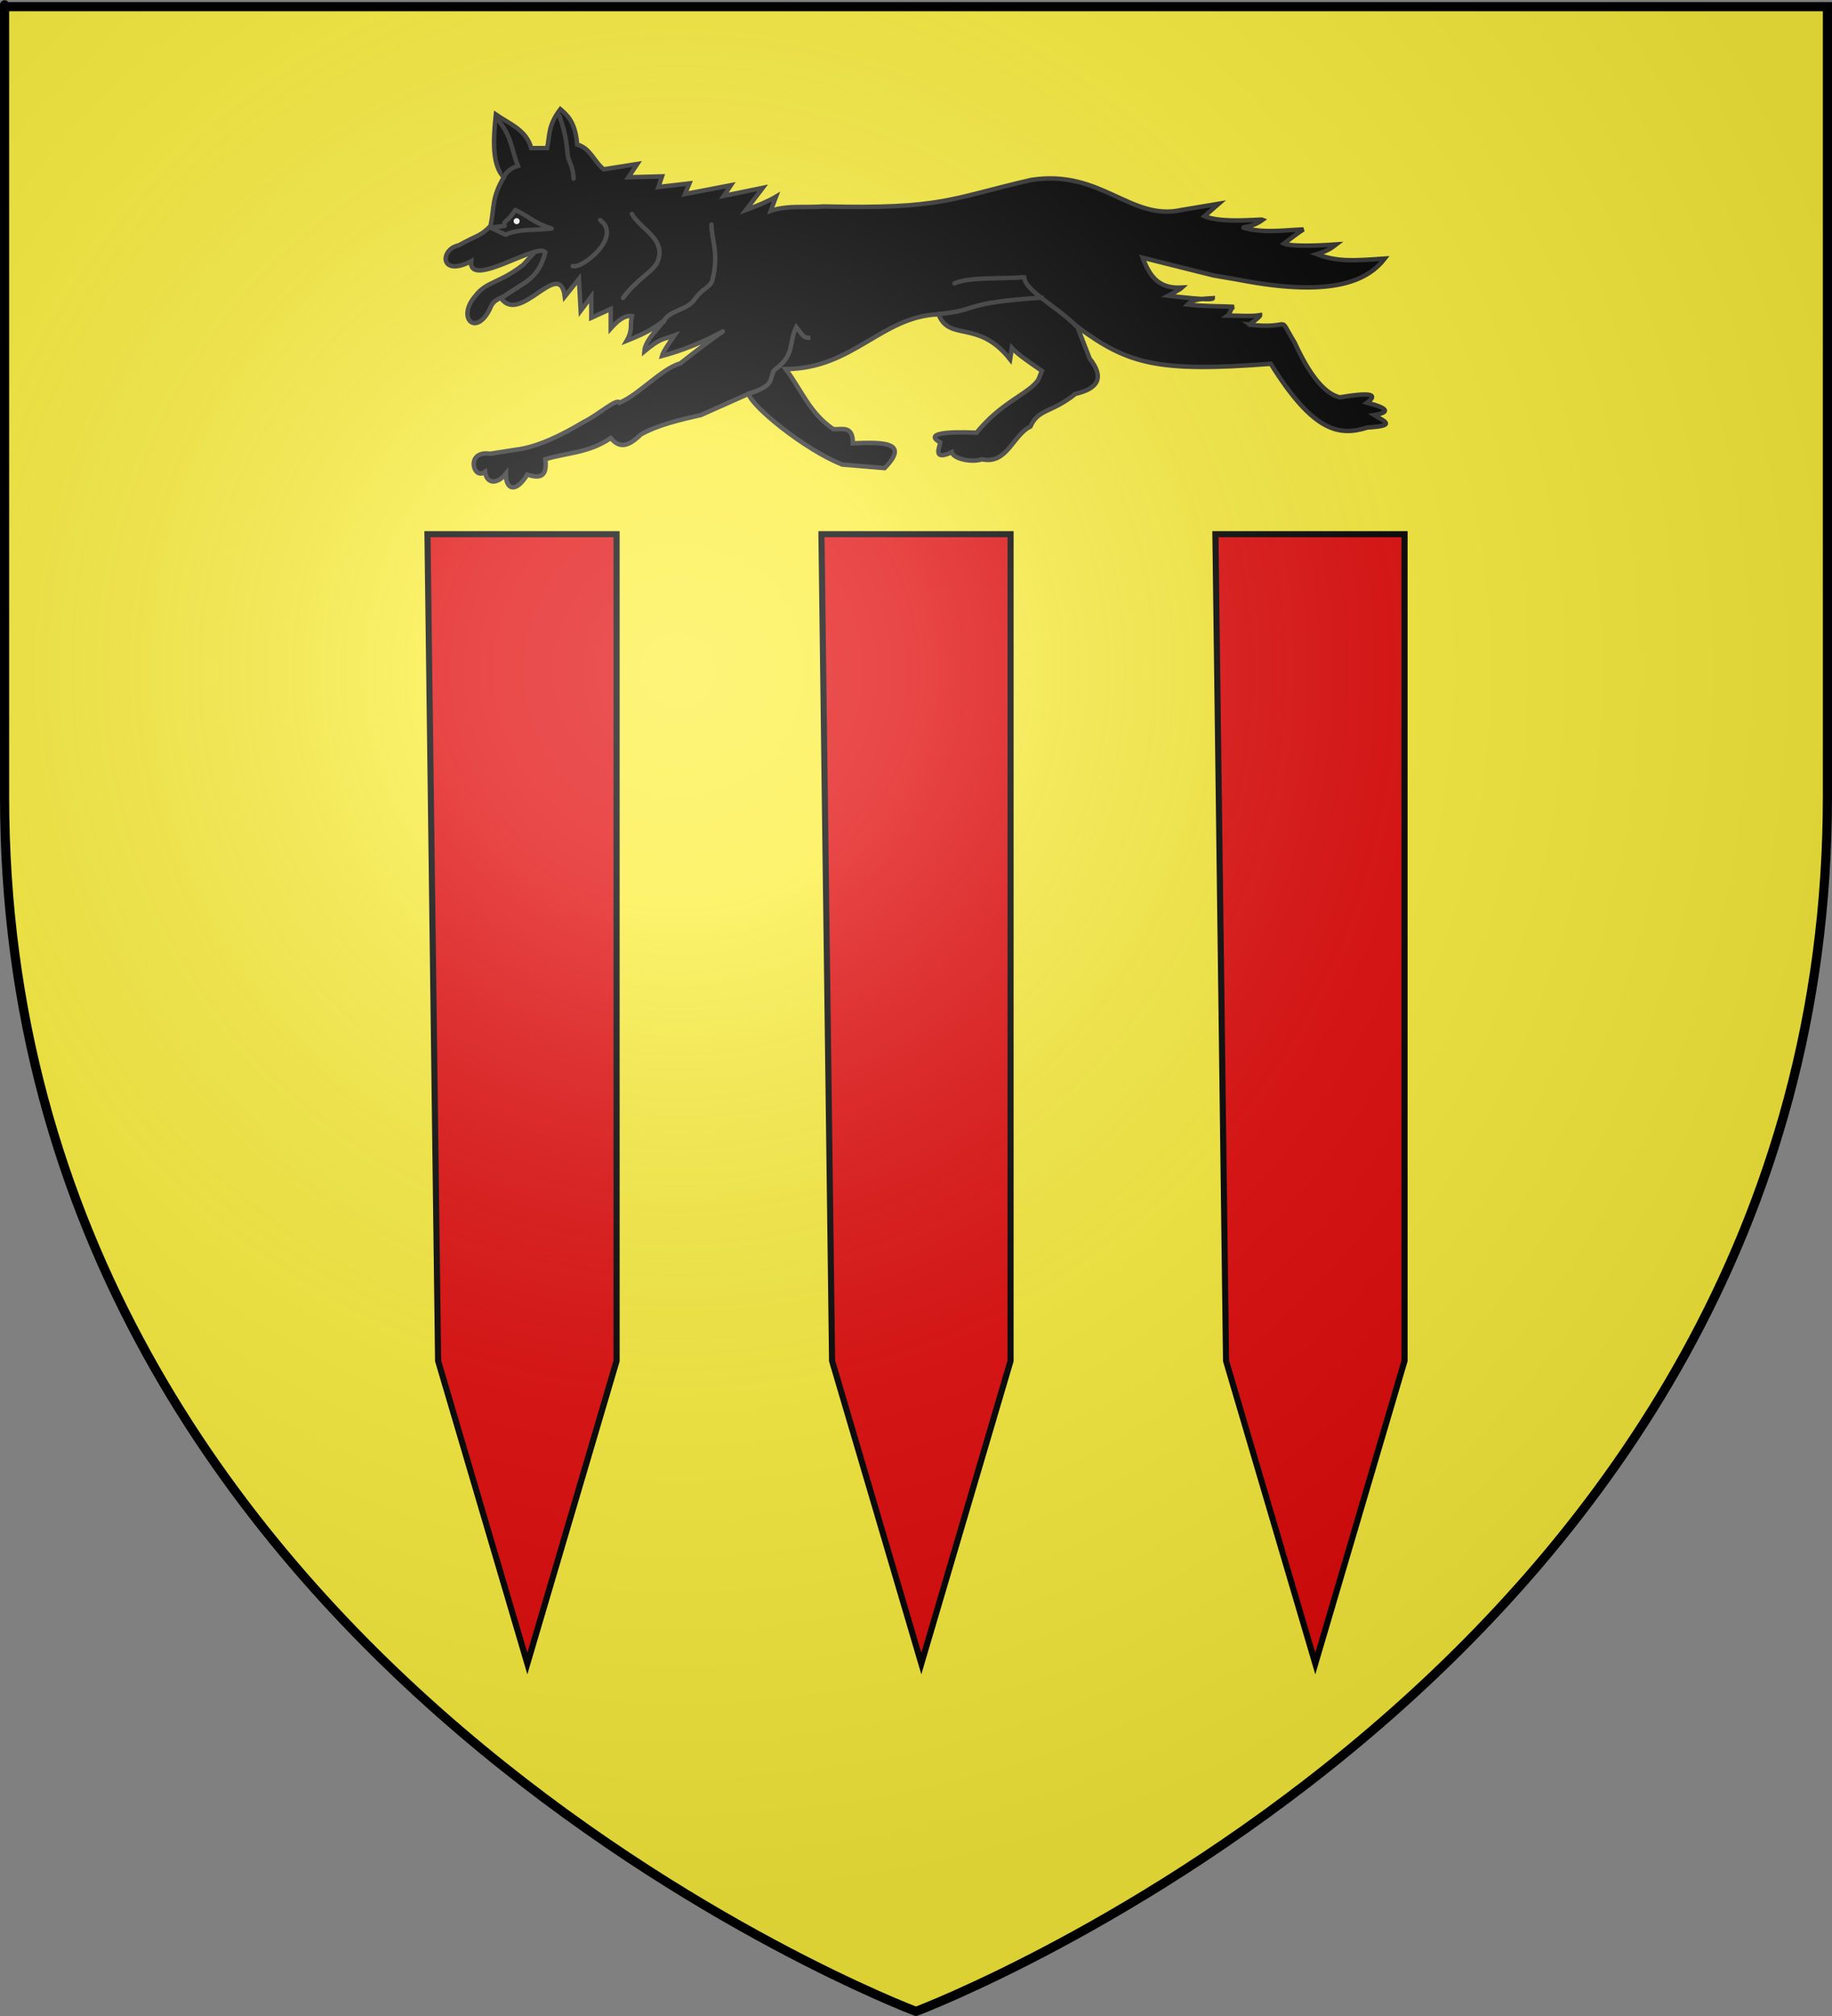<?xml version="1.0" encoding="UTF-8" standalone="no"?>
<svg
   xmlns:dc="http://purl.org/dc/elements/1.1/"
   xmlns:cc="http://web.resource.org/cc/"
   xmlns:rdf="http://www.w3.org/1999/02/22-rdf-syntax-ns#"
   xmlns:svg="http://www.w3.org/2000/svg"
   xmlns="http://www.w3.org/2000/svg"
   xmlns:xlink="http://www.w3.org/1999/xlink"
   xmlns:sodipodi="http://sodipodi.sourceforge.net/DTD/sodipodi-0.dtd"
   xmlns:inkscape="http://www.inkscape.org/namespaces/inkscape"
   height="660"
   width="600"
   version="1.0"
   id="svg2"
   sodipodi:version="0.32"
   inkscape:version="0.45.1"
   sodipodi:docname="Blason Thumeréville 54.svg"
   sodipodi:docbase="C:\Users\Axel\Pictures\Wikipedia (Blasons)\Blasons"
   inkscape:export-filename="/Users/olivier/Desktop/Blason Rouge/Blason_Vide_3D.png"
   inkscape:export-xdpi="144"
   inkscape:export-ydpi="144"
   inkscape:output_extension="org.inkscape.output.svg.inkscape">
  <rect width="100%" height="100%" fill="#808080" stroke="none"/>
  <sodipodi:namedview
     inkscape:window-height="750"
     inkscape:window-width="1280"
     inkscape:pageshadow="2"
     inkscape:pageopacity="0.0"
     guidetolerance="10.0"
     gridtolerance="10.0"
     objecttolerance="10.0"
     borderopacity="1.0"
     bordercolor="#666666"
     pagecolor="#ffffff"
     id="base"
     showgrid="false"
     height="660px"
     inkscape:zoom="0.63"
     inkscape:cx="468.02437"
     inkscape:cy="351.55011"
     inkscape:window-x="-8"
     inkscape:window-y="-8"
     inkscape:current-layer="layer3" />
  <desc
     id="desc4">Flag of Canton of Valais (Wallis)</desc>
  <defs
     id="defs6">
    <linearGradient
       id="linearGradient2893">
      <stop
         style="stop-color:white;stop-opacity:0.314;"
         offset="0"
         id="stop2895" />
      <stop
         id="stop2897"
         offset="0.19"
         style="stop-color:white;stop-opacity:0.251;" />
      <stop
         style="stop-color:#6b6b6b;stop-opacity:0.125;"
         offset="0.6"
         id="stop2901" />
      <stop
         style="stop-color:black;stop-opacity:0.125;"
         offset="1"
         id="stop2899" />
    </linearGradient>
    <linearGradient
       id="linearGradient2885">
      <stop
         id="stop2887"
         offset="0"
         style="stop-color:white;stop-opacity:1;" />
      <stop
         style="stop-color:white;stop-opacity:1;"
         offset="0.229"
         id="stop2891" />
      <stop
         id="stop2889"
         offset="1"
         style="stop-color:black;stop-opacity:1;" />
    </linearGradient>
    <linearGradient
       id="linearGradient2955">
      <stop
         id="stop2867"
         offset="0"
         style="stop-color:#fd0000;stop-opacity:1;" />
      <stop
         style="stop-color:#e77275;stop-opacity:0.659;"
         offset="0.5"
         id="stop2873" />
      <stop
         style="stop-color:black;stop-opacity:0.323;"
         offset="1"
         id="stop2959" />
    </linearGradient>
    <radialGradient
       inkscape:collect="always"
       xlink:href="#linearGradient2955"
       id="radialGradient2961"
       cx="225.524"
       cy="218.901"
       fx="225.524"
       fy="218.901"
       r="300"
       gradientTransform="matrix(-4.167939e-4,2.183,-1.884,-3.599562e-4,615.597,-289.121)"
       gradientUnits="userSpaceOnUse" />
    <polygon
       id="star"
       transform="scale(53,53)"
       points="0,-1 0.588,0.809 -0.951,-0.309 0.951,-0.309 -0.588,0.809 0,-1 " />
    <clipPath
       id="clip">
      <path
         d="M 0,-200 L 0,600 L 300,600 L 300,-200 L 0,-200 z "
         id="path10" />
    </clipPath>
    <radialGradient
       inkscape:collect="always"
       xlink:href="#linearGradient2955"
       id="radialGradient1911"
       gradientUnits="userSpaceOnUse"
       gradientTransform="matrix(-4.167939e-4,2.183,-1.884,-3.599562e-4,615.597,-289.121)"
       cx="225.524"
       cy="218.901"
       fx="225.524"
       fy="218.901"
       r="300" />
    <radialGradient
       inkscape:collect="always"
       xlink:href="#linearGradient2955"
       id="radialGradient2865"
       gradientUnits="userSpaceOnUse"
       gradientTransform="matrix(0,1.749,-1.593,-1.049767e-7,551.788,-191.29)"
       cx="225.524"
       cy="218.901"
       fx="225.524"
       fy="218.901"
       r="300" />
    <radialGradient
       inkscape:collect="always"
       xlink:href="#linearGradient2955"
       id="radialGradient2871"
       gradientUnits="userSpaceOnUse"
       gradientTransform="matrix(0,1.386,-1.323,-5.741131e-8,-158.082,-109.541)"
       cx="225.524"
       cy="218.901"
       fx="225.524"
       fy="218.901"
       r="300" />
    <radialGradient
       inkscape:collect="always"
       xlink:href="#linearGradient2893"
       id="radialGradient3163"
       gradientUnits="userSpaceOnUse"
       gradientTransform="matrix(1.353,0,0,1.349,-77.629,-85.747)"
       cx="221.445"
       cy="226.331"
       fx="221.445"
       fy="226.331"
       r="300" />
    <radialGradient
       r="300"
       fy="226.331"
       fx="221.445"
       cy="226.331"
       cx="221.445"
       gradientTransform="matrix(1.353,0,0,1.349,-77.629,-85.747)"
       gradientUnits="userSpaceOnUse"
       id="radialGradient2998"
       xlink:href="#linearGradient2893"
       inkscape:collect="always" />
    <radialGradient
       r="300"
       fy="218.901"
       fx="225.524"
       cy="218.901"
       cx="225.524"
       gradientTransform="matrix(0,1.386,-1.323,-5.741131e-8,-158.082,-109.541)"
       gradientUnits="userSpaceOnUse"
       id="radialGradient2996"
       xlink:href="#linearGradient2955"
       inkscape:collect="always" />
    <radialGradient
       r="300"
       fy="218.901"
       fx="225.524"
       cy="218.901"
       cx="225.524"
       gradientTransform="matrix(0,1.749,-1.593,-1.049767e-7,551.788,-191.29)"
       gradientUnits="userSpaceOnUse"
       id="radialGradient2994"
       xlink:href="#linearGradient2955"
       inkscape:collect="always" />
    <radialGradient
       r="300"
       fy="218.901"
       fx="225.524"
       cy="218.901"
       cx="225.524"
       gradientTransform="matrix(-4.167939e-4,2.183,-1.884,-3.599562e-4,615.597,-289.121)"
       gradientUnits="userSpaceOnUse"
       id="radialGradient2992"
       xlink:href="#linearGradient2955"
       inkscape:collect="always" />
    <clipPath
       id="clipPath2988">
      <path
         id="path2990"
         d="M 0,-200 L 0,600 L 300,600 L 300,-200 L 0,-200 z " />
    </clipPath>
    <polygon
       points="0,-1 0.588,0.809 -0.951,-0.309 0.951,-0.309 -0.588,0.809 0,-1 "
       transform="scale(53,53)"
       id="polygon2986" />
    <radialGradient
       gradientUnits="userSpaceOnUse"
       gradientTransform="matrix(-4.167939e-4,2.183,-1.884,-3.599562e-4,615.597,-289.121)"
       r="300"
       fy="218.901"
       fx="225.524"
       cy="218.901"
       cx="225.524"
       id="radialGradient2984"
       xlink:href="#linearGradient2955"
       inkscape:collect="always" />
    <linearGradient
       id="linearGradient2976">
      <stop
         style="stop-color:#fd0000;stop-opacity:1;"
         offset="0"
         id="stop2978" />
      <stop
         id="stop2980"
         offset="0.5"
         style="stop-color:#e77275;stop-opacity:0.659;" />
      <stop
         id="stop2982"
         offset="1"
         style="stop-color:black;stop-opacity:0.323;" />
    </linearGradient>
    <linearGradient
       id="linearGradient2968">
      <stop
         style="stop-color:white;stop-opacity:1;"
         offset="0"
         id="stop2970" />
      <stop
         id="stop2972"
         offset="0.229"
         style="stop-color:white;stop-opacity:1;" />
      <stop
         style="stop-color:black;stop-opacity:1;"
         offset="1"
         id="stop2974" />
    </linearGradient>
    <linearGradient
       id="linearGradient2958">
      <stop
         id="stop2960"
         offset="0"
         style="stop-color:white;stop-opacity:0.314;" />
      <stop
         style="stop-color:white;stop-opacity:0.251;"
         offset="0.19"
         id="stop2962" />
      <stop
         id="stop2964"
         offset="0.6"
         style="stop-color:#6b6b6b;stop-opacity:0.125;" />
      <stop
         id="stop2966"
         offset="1"
         style="stop-color:black;stop-opacity:0.125;" />
    </linearGradient>
    <radialGradient
       r="300"
       fy="200.448"
       fx="285.186"
       cy="200.448"
       cx="285.186"
       gradientTransform="matrix(1.551,0,0,1.35,-227.894,-51.264)"
       gradientUnits="userSpaceOnUse"
       id="radialGradient11919"
       xlink:href="#linearGradient2893"
       inkscape:collect="always" />
    <radialGradient
       gradientUnits="userSpaceOnUse"
       gradientTransform="matrix(0,2.342,-2.291,0,562.913,1323.77)"
       r="300"
       fy="153.928"
       fx="-483.508"
       cy="153.928"
       cx="-483.508"
       id="radialGradient2928"
       xlink:href="#linearGradient2955"
       inkscape:collect="always" />
    <radialGradient
       r="300"
       fy="218.901"
       fx="225.524"
       cy="218.901"
       cx="225.524"
       gradientTransform="matrix(-4.167939e-4,2.183,-1.884,-3.599562e-4,1395.597,-309.121)"
       gradientUnits="userSpaceOnUse"
       id="radialGradient2423"
       xlink:href="#linearGradient2955"
       inkscape:collect="always" />
    <clipPath
       id="clipPath2419">
      <path
         id="path2421"
         d="M 0,-200 L 0,600 L 300,600 L 300,-200 L 0,-200 z " />
    </clipPath>
    <polygon
       points="0,-1 0.588,0.809 -0.951,-0.309 0.951,-0.309 -0.588,0.809 0,-1 "
       transform="scale(53,53)"
       id="polygon2417" />
    <radialGradient
       gradientUnits="userSpaceOnUse"
       gradientTransform="matrix(-4.167939e-4,2.183,-1.884,-3.599562e-4,615.597,-289.121)"
       r="300"
       fy="218.901"
       fx="225.524"
       cy="218.901"
       cx="225.524"
       id="radialGradient2415"
       xlink:href="#linearGradient2955"
       inkscape:collect="always" />
    <linearGradient
       id="linearGradient2410">
      <stop
         id="stop2965"
         offset="0"
         style="stop-color:white;stop-opacity:0;" />
      <stop
         id="stop2413"
         offset="1"
         style="stop-color:black;stop-opacity:0.646;" />
    </linearGradient>
    <radialGradient
       gradientUnits="userSpaceOnUse"
       gradientTransform="matrix(1.36,0,0,1.355,-79.528,-87.645)"
       r="300"
       fy="218.01"
       fx="203.198"
       cy="218.01"
       cx="203.198"
       id="radialGradient2883"
       xlink:href="#linearGradient2893"
       inkscape:collect="always" />
    <linearGradient
       id="linearGradient2399">
      <stop
         id="stop2401"
         offset="0"
         style="stop-color:white;stop-opacity:0.314;" />
      <stop
         style="stop-color:white;stop-opacity:0.251;"
         offset="0.19"
         id="stop2403" />
      <stop
         id="stop2405"
         offset="0.6"
         style="stop-color:#6b6b6b;stop-opacity:0.125;" />
      <stop
         id="stop2407"
         offset="1"
         style="stop-color:black;stop-opacity:0.125;" />
    </linearGradient>
  </defs>
  <g
     inkscape:groupmode="layer"
     id="layer3"
     inkscape:label="Fond écu"
     style="display:inline">
    <path
       id="path2855"
       style="fill:#fcef3c;fill-opacity:1;fill-rule:evenodd;stroke:none;stroke-width:1px;stroke-linecap:butt;stroke-linejoin:miter;stroke-opacity:1"
       d="M 300,658.5 C 300,658.5 598.5,546.18 598.5,260.728 C 598.5,-24.723 598.5,2.176 598.5,2.176 L 1.5,2.176 L 1.5,260.728 C 1.5,546.18 300,658.5 300,658.5 z "
       sodipodi:nodetypes="cccccc" />
  </g>
  <g
     inkscape:groupmode="layer"
     id="layer4"
     inkscape:label="Meubles"
     style="display:inline">
    <g
       style="display:inline"
       id="g2502"
       transform="translate(-1.587,0)">
      <path
         sodipodi:nodetypes="ccsccc"
         id="rect1924"
         d="M 399.648,174.883 L 403.134,445.528 C 403.134,445.528 432.362,544.619 432.362,544.619 C 432.362,544.619 461.589,445.528 461.589,445.528 L 461.589,174.883 L 399.648,174.883 z "
         style="fill:#e20909;fill-opacity:1;stroke:#000000;stroke-width:2;stroke-miterlimit:4;stroke-dasharray:none;stroke-opacity:1" />
      <path
         style="fill:#e20909;fill-opacity:1;stroke:#000000;stroke-width:2;stroke-miterlimit:4;stroke-dasharray:none;stroke-opacity:1"
         d="M 270.617,174.883 L 274.103,445.528 C 274.103,445.528 303.33,544.619 303.33,544.619 C 303.33,544.619 332.558,445.528 332.558,445.528 L 332.558,174.883 L 270.617,174.883 z "
         id="path3969"
         sodipodi:nodetypes="ccsccc" />
      <path
         sodipodi:nodetypes="ccsccc"
         id="path3971"
         d="M 141.586,174.883 L 145.072,445.528 C 145.072,445.528 174.299,544.619 174.299,544.619 C 174.299,544.619 203.527,445.528 203.527,445.528 L 203.527,174.883 L 141.586,174.883 z "
         style="fill:#e20909;fill-opacity:1;stroke:#000000;stroke-width:2;stroke-miterlimit:4;stroke-dasharray:none;stroke-opacity:1" />
    </g>
    <g
       style="display:inline"
       id="g7034"
       transform="matrix(1.848,0,0,1.848,34.28,-529.105)">
      <path
         sodipodi:nodetypes="ccccccc"
         id="path6527"
         d="M 74.184,333.22 C 69.887,336.557 67.672,336.139 65.728,338.7 C 62.331,342.535 65.723,346.091 68.241,341.099 C 68.988,339.071 70.119,339.412 71.365,338.387 L 79.978,332.907 L 77.316,329.775 L 74.184,333.22 z "
         style="fill:#000000;fill-opacity:1;fill-rule:evenodd;stroke:#313131;stroke-width:0.789;stroke-linecap:butt;stroke-linejoin:round;stroke-miterlimit:4;stroke-dasharray:none;stroke-opacity:1" />
      <path
         sodipodi:nodetypes="cccccccccccccccccccccccccccccccccccccccccccccccccccccccccccccccccccccccccccccccccccccccccccccccccc"
         id="path4621"
         d="M 68.32,366.692 C 63.86,366.043 65.316,371.498 67.412,369.916 C 67.733,372.149 69.623,372.101 71.117,370.229 C 71.078,373.18 72.89,373.657 74.902,370.397 C 76.808,370.973 78.503,371.138 78.099,367.67 C 81.961,366.484 85.824,366.582 89.686,363.912 C 90.851,365.228 92.199,366.085 95.01,363.285 C 98.032,361.609 101.817,360.697 105.659,359.84 L 114.115,356.082 C 114.665,358.336 124.134,366.003 130.713,368.609 L 138.23,369.236 C 142.806,364.546 137.82,364.638 132.592,364.851 C 132.645,361.614 130.669,362.435 129.147,362.346 C 124.913,359.504 123.442,355.281 120.691,351.698 C 132.659,351.622 137.614,342.375 147.782,341.989 C 149.716,346.945 154.804,342.797 160.466,349.975 L 160.779,347.939 C 161.753,349.03 163.901,350.511 166.103,352.011 L 165.477,353.577 C 163.754,356.134 159.044,357.415 154.515,362.972 C 149.117,362.724 145.25,363.119 148.095,364.695 C 147.991,365.477 146.635,368.061 150.131,366.417 C 150.392,367.633 153.784,368.296 155.455,367.67 C 159.927,368.669 160.905,363.426 164.067,361.876 C 165.475,358.69 167.707,359.545 172.053,356.082 C 176.032,355.173 177.257,353.231 174.559,349.818 L 172.367,344.181 C 181.375,350.854 186.618,352.295 206.66,350.758 C 214.236,362.921 218.803,363.618 223.783,362.049 C 229.057,361.719 226.834,360.995 224.981,359.84 C 227.821,359.354 227.568,358.656 223.729,357.648 C 226.016,355.956 223.67,355.9 218.874,356.709 C 216.33,356.069 213.72,353.145 210.888,347 C 207.611,341.643 210.886,344.803 202.762,343.815 C 202.849,343.89 204.807,342.435 204.781,342.146 C 203.231,342.409 200.921,342.218 199.035,342.214 C 199.478,341.898 199.49,340.912 200.127,340.666 C 199.177,340.575 194.475,340.598 191.941,340.266 C 193.039,339.209 194.567,339.275 196.398,339.139 C 196.402,339.652 189.837,338.856 188.496,338.7 C 188.496,338.7 190.533,337.639 190.927,337.266 C 186.909,337.481 185.307,335.488 183.954,331.967 L 196.482,335.099 L 201.023,335.882 C 218.392,339.257 224.119,335.625 226.86,332.124 C 221.275,332.508 218.509,332.727 214.803,331.341 C 216.771,330.767 217.501,330.192 218.248,329.618 C 215.151,329.844 210.15,330.018 209.009,329.462 C 210.157,328.592 211.619,327.454 212.454,326.956 C 208.905,327.088 205.355,327.675 201.806,326.643 C 201.712,326.474 203.415,326.603 205.251,325.234 C 204.99,325.112 197.839,325.923 194.916,324.607 L 197.421,322.415 L 190.844,323.511 C 181.817,325.541 176.622,316.266 164.224,318.187 C 149.962,321.445 148.574,323.405 127.425,322.885 C 124.345,323.146 121.109,322.624 118.029,323.668 L 118.969,321.162 C 117.656,321.945 115.791,322.728 113.645,323.511 L 116.62,319.596 L 109.73,321.006 L 110.983,319.127 L 102.84,320.692 L 103.623,318.813 L 98.142,319.44 L 98.769,317.561 L 92.818,317.717 L 94.384,315.368 L 88.434,316.308 C 86.618,314.82 86.077,312.551 83.736,311.923 C 83.426,307.844 81.892,306.649 80.761,305.66 C 78.476,308.664 78.93,310.356 78.412,312.55 L 75.593,312.55 C 74.74,309.331 71.735,308.265 69.329,306.599 C 68.82,311.353 68.696,315.622 70.739,317.717 C 68.561,321.394 69.079,323.026 68.39,326.33 C 66.569,328.209 66.144,327.896 62.753,329.775 C 59.364,330.462 59.384,335.512 64.945,332.593 C 64.458,337.639 76.848,329.086 78.099,331.028 C 76.744,335.935 74.546,336.115 70.269,339.17 C 73.671,343.949 80.671,331.814 81.544,338.857 L 84.049,335.725 L 84.362,341.363 L 86.241,338.857 L 86.241,342.615 L 89.686,341.049 L 89.686,344.494 C 91.423,342.554 92.538,342.167 93.444,342.302 C 93.04,343.92 93.665,344.664 92.505,346.687 C 95.761,345.382 97.146,344.613 98.925,343.242 C 99.004,343.738 95.767,346.348 95.637,348.566 C 98.607,346.12 98.843,346.515 100.961,345.747 C 99.834,347.353 98.936,348.729 98.769,349.376 C 109.836,346.386 114.705,340.669 102.03,350.682 C 98.585,351.683 94.697,356.239 91.252,357.648 C 90.783,356.76 87.422,359.871 84.843,361.093 C 80.952,363.44 76.581,365.547 72.926,365.974 L 68.32,366.692 z "
         style="fill:#000000;fill-opacity:1;fill-rule:evenodd;stroke:#313131;stroke-width:0.789;stroke-linecap:butt;stroke-linejoin:miter;stroke-miterlimit:4;stroke-dasharray:none;stroke-opacity:1" />
      <path
         sodipodi:nodetypes="ccc"
         id="path5508"
         d="M 69.486,307.382 C 72.123,310.149 72.088,312.915 73.244,315.682 C 71.756,316.16 70.83,317.139 70.582,318.03"
         style="fill:#000000;fill-opacity:1;fill-rule:evenodd;stroke:#313131;stroke-width:0.789;stroke-linecap:butt;stroke-linejoin:miter;stroke-miterlimit:4;stroke-dasharray:none;stroke-opacity:1" />
      <path
         sodipodi:nodetypes="ccc"
         id="path2572"
         d="M 80.604,306.834 C 81.897,310.591 81.873,312.161 82.064,313.796 C 82.187,314.849 83.025,315.773 83.109,317.952"
         style="fill:#000000;fill-opacity:1;fill-rule:evenodd;stroke:#313131;stroke-width:0.789;stroke-linecap:round;stroke-linejoin:round;stroke-miterlimit:4;stroke-dasharray:none;stroke-opacity:1" />
      <path
         sodipodi:nodetypes="cccc"
         id="path2574"
         d="M 107.538,326.095 C 107.524,328.756 108.93,331.161 107.694,335.96 C 107.294,337.286 106.036,337.256 104.574,339.341 C 103.16,341.365 99.837,341.29 99.082,343.32"
         style="fill:#000000;fill-opacity:1;fill-rule:evenodd;stroke:#313131;stroke-width:0.789;stroke-linecap:round;stroke-linejoin:round;stroke-miterlimit:4;stroke-dasharray:none;stroke-opacity:1" />
      <path
         sodipodi:nodetypes="ccc"
         id="path2576"
         d="M 93.444,324.216 C 94.829,326.826 99.648,328.653 97.986,332.672 C 97.281,334.403 94.162,335.851 91.879,339.092"
         style="fill:#000000;fill-opacity:1;fill-rule:evenodd;stroke:#313131;stroke-width:0.789;stroke-linecap:round;stroke-linejoin:round;stroke-miterlimit:4;stroke-dasharray:none;stroke-opacity:1" />
      <path
         id="path2578"
         d="M 87.807,325.312 C 91.811,328.205 84.681,333.951 82.953,333.455"
         style="fill:#000000;fill-opacity:1;fill-rule:evenodd;stroke:#313131;stroke-width:0.789;stroke-linecap:round;stroke-linejoin:round;stroke-miterlimit:4;stroke-dasharray:none;stroke-opacity:1" />
      <path
         sodipodi:nodetypes="cccc"
         id="path6407"
         d="M 113.801,356.16 C 118.863,354.635 117.684,353.684 118.634,351.905 C 122.49,349.12 121.102,347.26 122.57,344.26 C 123.759,345.761 123.845,346.221 125.076,346.139"
         style="fill:#000000;fill-opacity:1;fill-rule:evenodd;stroke:#313131;stroke-width:0.789;stroke-linecap:butt;stroke-linejoin:miter;stroke-miterlimit:4;stroke-dasharray:none;stroke-opacity:1" />
      <path
         sodipodi:nodetypes="ccc"
         id="path6409"
         d="M 150.6,336.508 C 153.462,335.302 158.847,335.777 162.971,335.412 C 163.008,337.94 169.92,341.219 172.993,344.964"
         style="fill:#000000;fill-opacity:1;fill-rule:evenodd;stroke:#313131;stroke-width:0.789;stroke-linecap:round;stroke-linejoin:round;stroke-miterlimit:4;stroke-dasharray:none;stroke-opacity:1" />
      <path
         sodipodi:nodetypes="cc"
         id="path6411"
         d="M 147.469,341.989 C 155.519,341.25 151.194,339.993 166.416,339.014"
         style="fill:#000000;fill-opacity:1;fill-rule:evenodd;stroke:#313131;stroke-width:0.789;stroke-linecap:butt;stroke-linejoin:round;stroke-miterlimit:4;stroke-dasharray:none;stroke-opacity:1" />
      <path
         sodipodi:nodetypes="cccccc"
         id="path6405"
         d="M 68.39,326.643 L 71.052,327.896 C 73.557,326.791 75.593,327.183 79.195,326.8 C 75.875,325.703 75.154,324.607 72.774,323.511 C 71.458,325.66 70.57,325.412 70.895,326.33 L 68.39,326.643 z "
         style="fill:#000000;fill-opacity:1;fill-rule:evenodd;stroke:#313131;stroke-width:0.789;stroke-linecap:round;stroke-linejoin:round;stroke-miterlimit:4;stroke-dasharray:none;stroke-opacity:1" />
      <path
         transform="matrix(0.232,0,0,0.232,37.685,254.948)"
         d="M 153.399 304.057 A 1.128 1.128 0 1 1  151.143,304.057 A 1.128 1.128 0 1 1  153.399 304.057 z"
         sodipodi:ry="1.1279302"
         sodipodi:rx="1.1279302"
         sodipodi:cy="304.05746"
         sodipodi:cx="152.27057"
         id="path6413"
         style="fill:#ffffff;fill-opacity:1;stroke:#ffffff;stroke-width:2.334;stroke-linecap:round;stroke-linejoin:round;stroke-miterlimit:4;stroke-dasharray:none;stroke-opacity:1"
         sodipodi:type="arc" />
    </g>
  </g>
  <g
     inkscape:groupmode="layer"
     id="layer2"
     inkscape:label="Reflet final"
     sodipodi:insensitive="true">
    <path
       sodipodi:nodetypes="cccccc"
       d="M 300,658.5 C 300,658.5 598.5,546.18 598.5,260.728 C 598.5,-24.723 598.5,2.176 598.5,2.176 L 1.5,2.176 L 1.5,260.728 C 1.5,546.18 300,658.5 300,658.5 z "
       style="opacity:1;fill:url(#radialGradient3163);fill-opacity:1;fill-rule:evenodd;stroke:none;stroke-width:1px;stroke-linecap:butt;stroke-linejoin:miter;stroke-opacity:1"
       id="path2875"
       inkscape:export-xdpi="144"
       inkscape:export-ydpi="144" />
  </g>
  <g
     inkscape:groupmode="layer"
     id="layer1"
     inkscape:label="Contour final"
     sodipodi:insensitive="true">
    <path
       sodipodi:nodetypes="cccccc"
       d="M 300,658.5 C 300,658.5 1.5,546.18 1.5,260.728 C 1.5,-24.723 1.5,2.176 1.5,2.176 L 598.5,2.176 L 598.5,260.728 C 598.5,546.18 300,658.5 300,658.5 z "
       style="opacity:1;fill:none;fill-opacity:1;fill-rule:evenodd;stroke:#000000;stroke-width:3;stroke-linecap:butt;stroke-linejoin:miter;stroke-miterlimit:4;stroke-dasharray:none;stroke-opacity:1"
       id="path1411"
       inkscape:export-xdpi="144"
       inkscape:export-ydpi="144" />
  </g>
</svg>
